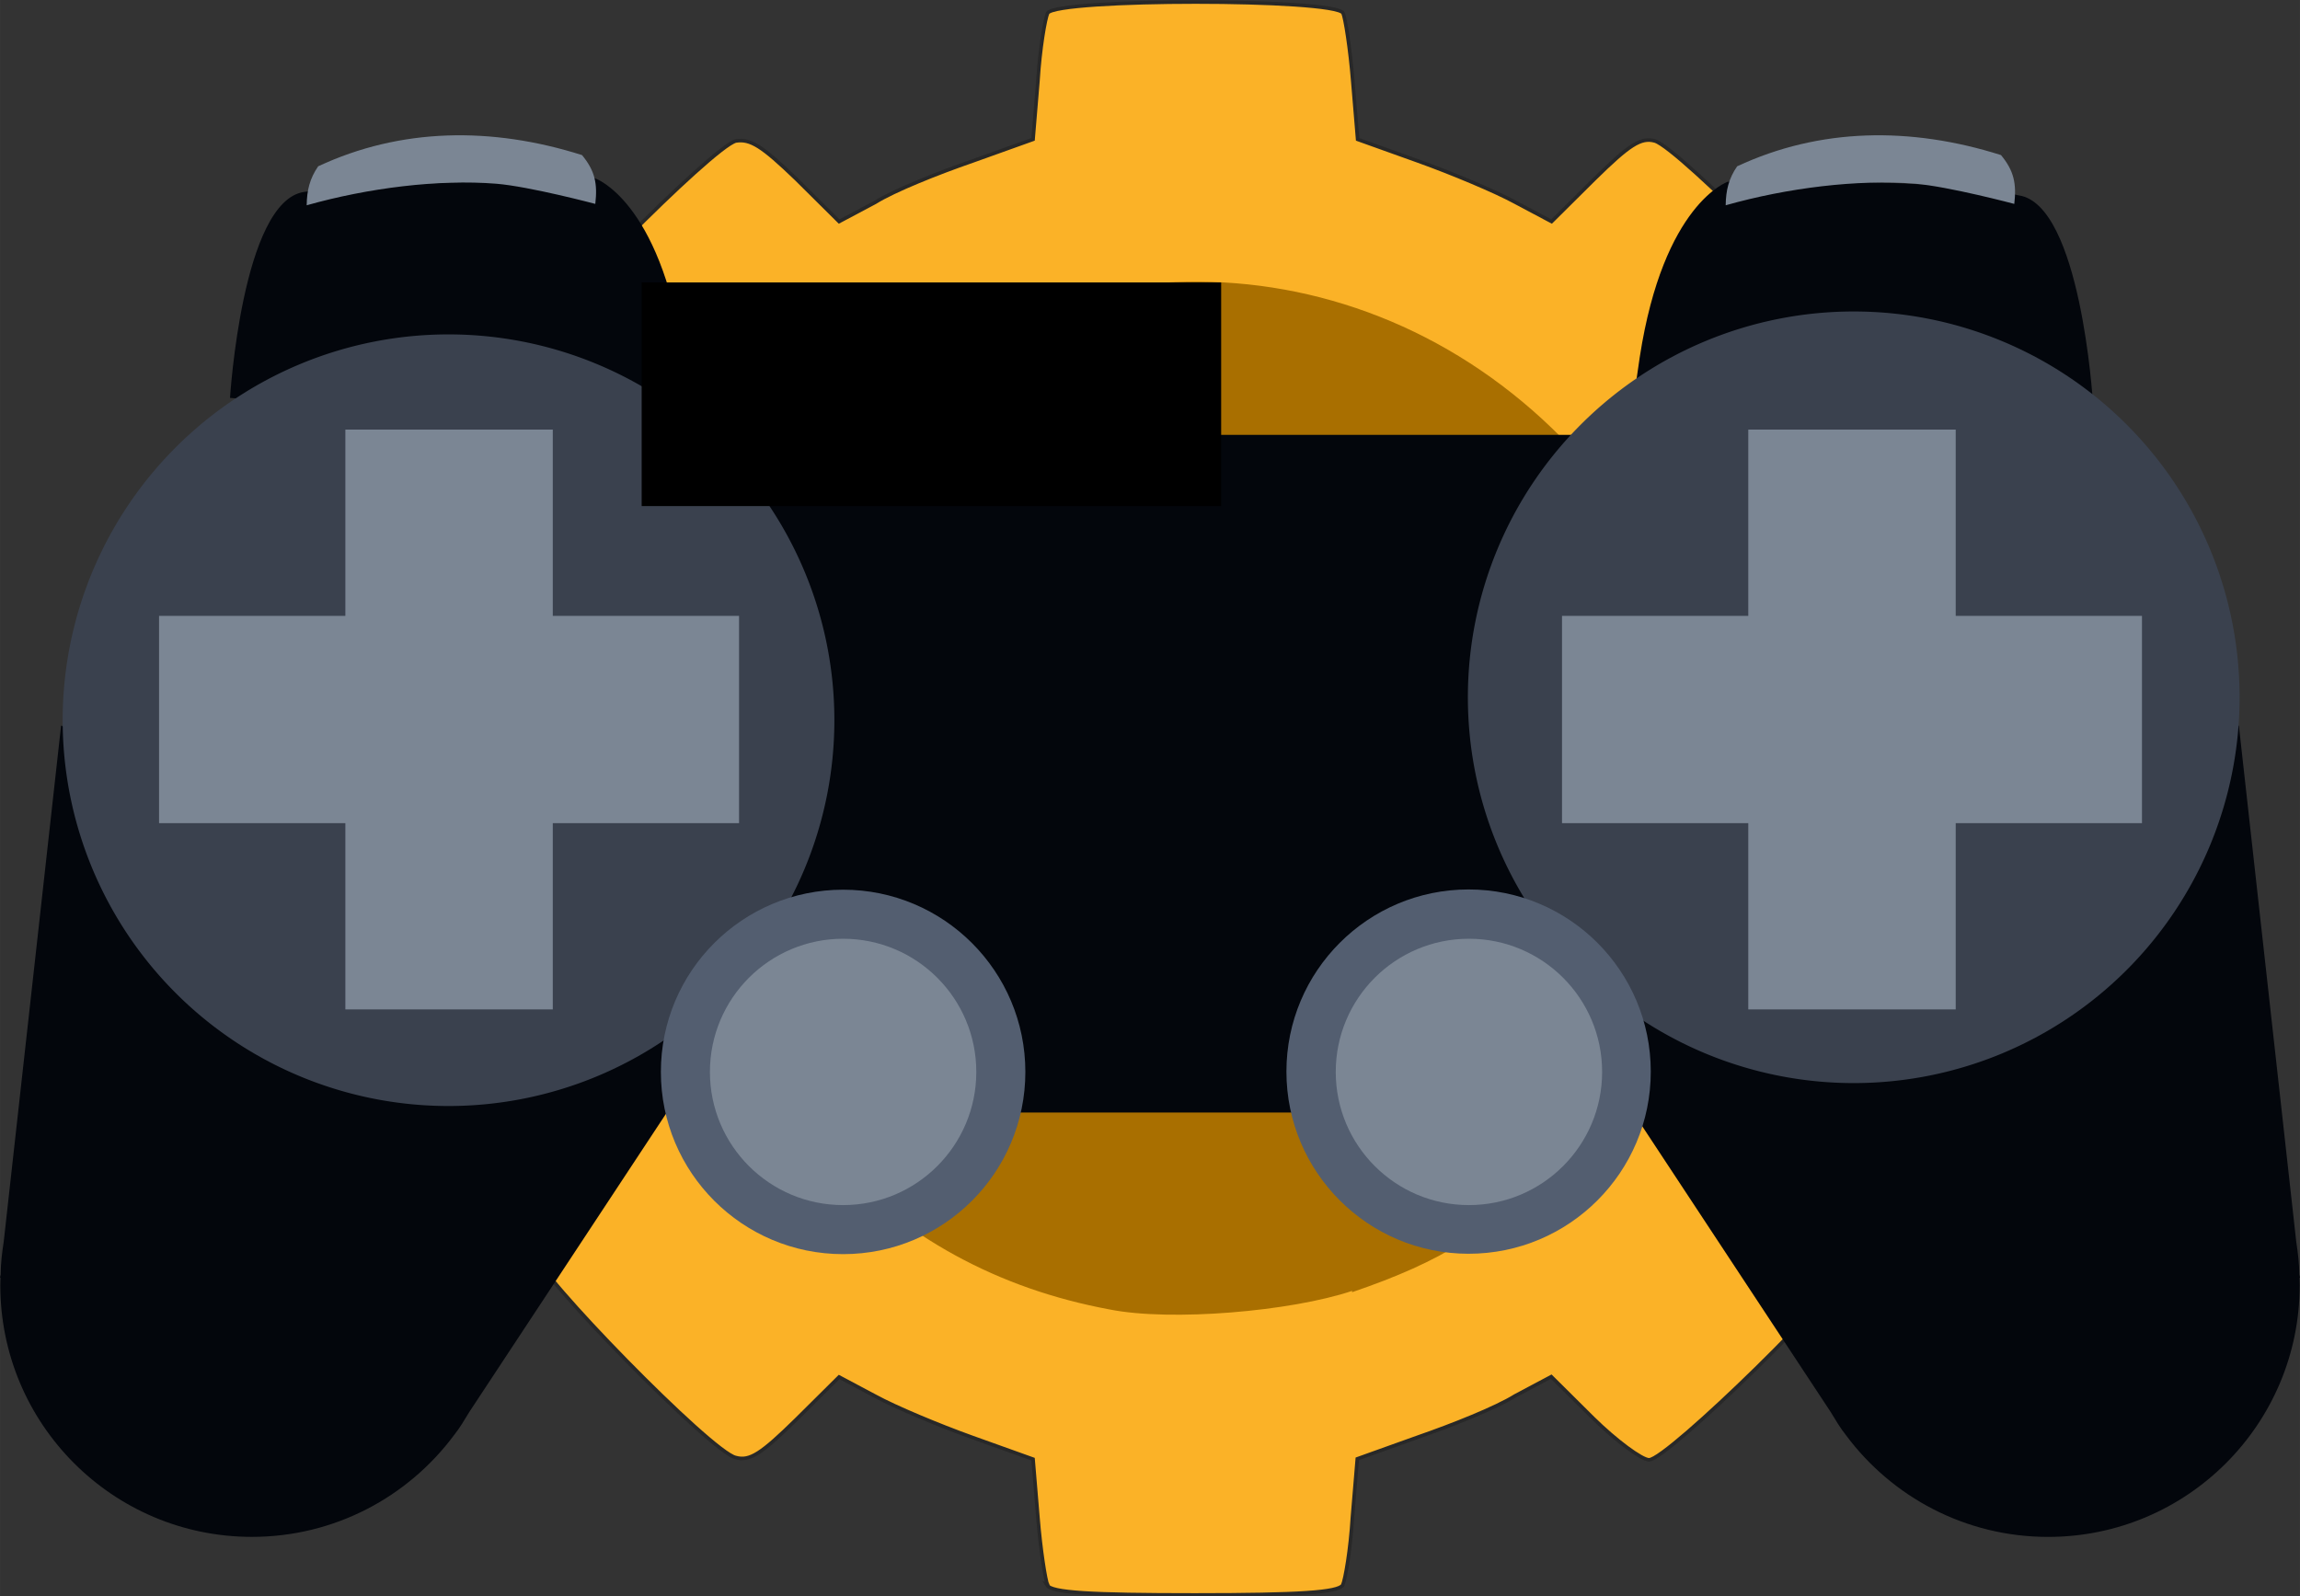 <?xml version="1.0" encoding="UTF-8" standalone="no"?>
<svg
   xmlns:dc="http://purl.org/dc/elements/1.1/"
   xmlns:cc="http://creativecommons.org/ns#"
   xmlns:rdf="http://www.w3.org/1999/02/22-rdf-syntax-ns#"
   xmlns:svg="http://www.w3.org/2000/svg"
   xmlns="http://www.w3.org/2000/svg"
   xmlns:sodipodi="http://sodipodi.sourceforge.net/DTD/sodipodi-0.dtd"
   xmlns:inkscape="http://www.inkscape.org/namespaces/inkscape"
   width="258.957"
   height="179.763"
   version="1.1"
   viewBox="0 0 68.516 47.563"
   id="svg84"
   sodipodi:docname="minitalk_mechanics.svg"
   inkscape:version="1.0rc1 (09960d6f05, 2020-04-09)">
  <rect x="0" y="0" width="68.516" height="47.563" fill="#333333" stroke="none"/>
  <defs
     id="defs88" />
  <sodipodi:namedview
     inkscape:document-rotation="0"
     pagecolor="#ffffff"
     bordercolor="#666666"
     borderopacity="1"
     objecttolerance="10"
     gridtolerance="10"
     guidetolerance="10"
     inkscape:pageopacity="0"
     inkscape:pageshadow="2"
     inkscape:window-width="2560"
     inkscape:window-height="1377"
     id="namedview86"
     showgrid="false"
     inkscape:zoom="1.0212334"
     inkscape:cx="148.34005"
     inkscape:cy="185.2042"
     inkscape:window-x="-8"
     inkscape:window-y="-8"
     inkscape:window-maximized="1"
     inkscape:current-layer="svg84" />
  <g
     id="g66"
     stroke-width="0.011"
     transform="matrix(9.678,0,0,9.678,-1014.885,-956.757)"
     style="fill:#ffffff;fill-opacity:1;stroke:#000000;stroke-opacity:1">
    <path
       id="path56-9"
       fill="#d2d6dc"
       d="m 108.09,103.74 c -0.007,-0.015 -0.022,-0.11 -0.03,-0.209 l -0.015,-0.18 -0.187,-0.067 c -0.103,-0.037 -0.237,-0.093 -0.299,-0.127 l -0.111,-0.059 -0.132,0.131 c -0.107,0.105 -0.143,0.129 -0.186,0.117 -0.074,-0.015 -0.619,-0.573 -0.619,-0.629 0,-0.022 0.059,-0.102 0.128,-0.172 l 0.128,-0.129 -0.059,-0.111 c -0.037,-0.059 -0.091,-0.195 -0.127,-0.299 l -0.067,-0.187 -0.18,-0.015 c -0.099,-0.006 -0.192,-0.022 -0.209,-0.03 -0.045,-0.03 -0.045,-0.882 0,-0.909 0.015,-0.007 0.11,-0.022 0.209,-0.03 l 0.18,-0.015 0.067,-0.187 c 0.037,-0.103 0.093,-0.237 0.127,-0.299 l 0.059,-0.111 -0.128,-0.129 c -0.074,-0.074 -0.128,-0.149 -0.128,-0.172 0,-0.059 0.547,-0.61 0.619,-0.629 0.045,-0.007 0.08,0.015 0.186,0.117 l 0.132,0.131 0.111,-0.059 c 0.059,-0.037 0.195,-0.091 0.299,-0.127 l 0.187,-0.067 0.015,-0.18 c 0.006,-0.099 0.022,-0.192 0.03,-0.209 0.03,-0.045 0.882,-0.045 0.909,0 0.007,0.015 0.022,0.11 0.03,0.209 l 0.015,0.18 0.187,0.067 c 0.103,0.037 0.237,0.093 0.299,0.127 l 0.111,0.059 0.132,-0.131 c 0.107,-0.105 0.143,-0.129 0.186,-0.117 0.074,0.022 0.619,0.573 0.619,0.629 0,0.022 -0.059,0.102 -0.128,0.172 l -0.128,0.129 0.059,0.111 c 0.037,0.059 0.091,0.195 0.127,0.299 l 0.067,0.187 0.18,0.015 c 0.099,0.006 0.192,0.022 0.209,0.03 0.045,0.03 0.045,0.882 0,0.909 -0.015,0.007 -0.11,0.022 -0.209,0.03 l -0.18,0.015 -0.067,0.187 c -0.037,0.103 -0.093,0.237 -0.127,0.299 l -0.059,0.111 0.131,0.132 c 0.105,0.107 0.129,0.143 0.117,0.186 -0.015,0.074 -0.573,0.619 -0.629,0.619 -0.022,0 -0.102,-0.059 -0.172,-0.128 l -0.129,-0.128 -0.111,0.059 c -0.059,0.037 -0.195,0.091 -0.299,0.127 l -0.187,0.067 -0.015,0.18 c -0.006,0.099 -0.022,0.192 -0.03,0.209 -0.015,0.022 -0.132,0.03 -0.455,0.03 -0.323,0 -0.441,-0.007 -0.455,-0.03 z"
       inkscape:connector-curvature="0"
       style="fill:#fbb227;fill-opacity:1;stroke:#282828;stroke-opacity:1" />
    <path
       id="path62"
       fill="#303030"
       d="m 109.027,102.837 c 0.28,-0.096 0.419,-0.184 0.636,-0.4 0.331,-0.331 0.469,-0.658 0.469,-1.116 0,-0.46 -0.153,-0.817 -0.488,-1.142 -0.641,-0.619 -1.614,-0.601 -2.234,0.038 -0.312,0.323 -0.447,0.655 -0.447,1.1 0,0.44 0.135,0.775 0.438,1.092 0.251,0.262 0.536,0.417 0.879,0.481 0.19,0.038 0.559,0.006 0.747,-0.057 z"
       inkscape:connector-curvature="0"
       style="fill:#a96f00;fill-opacity:1;stroke:none;stroke-width:0.014;stroke-opacity:1" />
    <path
       id="path64"
       fill="#d2d6dc"
       d="m 108.41,102.04 c -0.345,-0.067 -0.588,-0.365 -0.588,-0.714 0,-0.206 0.067,-0.361 0.213,-0.51 0.149,-0.149 0.304,-0.213 0.51,-0.213 0.206,0 0.361,0.067 0.51,0.213 0.149,0.149 0.213,0.304 0.213,0.51 0,0.452 -0.421,0.802 -0.859,0.714 z"
       inkscape:connector-curvature="0"
       style="fill:#ffffff;fill-opacity:1;stroke:#000000;stroke-opacity:1" />
  </g>
  <path
     id="path54-8"
     d="m 66.695,21.616 1.71,15.383 c 0.048,0.316 0.09,0.645 0.09,0.975 l 0.021,0.09 -0.014,0.003 c 0.003,0.09 0.005,0.135 0.005,0.225 0,4.138 -3.353,7.498 -7.495,7.498 -2.464,0 -4.65,-1.191 -6.016,-3.024 -0.18,-0.225 -0.316,-0.46 -0.465,-0.704 L 47,30.64 Z"
     inkscape:connector-curvature="0"
     style="fill:#03060c;fill-opacity:1;stroke-width:6.829" />
  <rect
     id="rect56"
     height="20.19"
     width="29.153"
     y="12.956"
     x="19.916"
     style="fill:#03060c;fill-opacity:1;stroke-width:6.829" />
  <path
     id="path58-7"
     d="m 51.466,5.417 c 0,0 -1.909,0.645 -2.617,5.214 -0.704,4.568 0.225,2.324 0.225,2.324 l 13.271,-0.997 c 0,0 -0.361,-5.868 -2.207,-6.137 -2.496,-0.555 -8.668,-0.406 -8.668,-0.406 z"
     inkscape:connector-curvature="0"
     style="fill:#03060c;fill-opacity:1;stroke-width:6.829" />
  <path
     id="path60-1"
     d="m 17.731,5.315 c 0,0 1.909,0.645 2.617,5.213 0.704,4.568 -0.225,2.324 -0.225,2.324 L 6.852,11.855 c 0,0 0.361,-5.868 2.207,-6.137 1.832,-0.27 8.668,-0.406 8.668,-0.406 z"
     inkscape:connector-curvature="0"
     style="fill:#03060c;fill-opacity:1;stroke-width:6.829" />
  <path
     id="path64-0"
     fill-rule="evenodd"
     fill="#e5e5e5"
     d="m 55.222,32.269 a 11.494,11.494 0 1 1 0,-22.989 11.494,11.494 0 0 1 0,22.989 z"
     inkscape:connector-curvature="0"
     style="fill:#3a414e;fill-opacity:1;stroke-width:6.829" />
  <circle
     id="circle66"
     stroke-width="0.188"
     stroke-miterlimit="40"
     fill="#535e70"
     r="5.427"
     cy="31.927"
     cx="43.749" />
  <path
     id="path68"
     fill="#7b8694"
     d="M 1.82,21.616 0.11,36.998 c -0.048,0.316 -0.09,0.645 -0.09,0.975 l -0.02,0.09 0.014,0.003 c -0.003,0.09 -0.005,0.135 -0.005,0.225 0,4.138 3.353,7.498 7.495,7.498 2.464,0 4.65,-1.191 6.016,-3.024 0.18,-0.225 0.316,-0.46 0.465,-0.704 l 7.532,-11.422 z"
     inkscape:connector-curvature="0"
     style="fill:#03060c;fill-opacity:1;stroke-width:6.829" />
  <path
     id="path70"
     fill-rule="evenodd"
     fill="#e5e5e5"
     d="m 13.361,32.952 a 11.494,11.494 0 1 1 0,-22.989 11.494,11.494 0 0 1 0,22.989 z"
     inkscape:connector-curvature="0"
     style="fill:#3a414e;fill-opacity:1;stroke-width:6.829" />
  <path
     id="path72"
     fill="#7b8694"
     d="m 52.081,12.799 v 5.55 h -5.549 v 6.176 h 5.549 v 5.549 h 6.179 v -5.549 h 5.549 v -6.176 h -5.549 v -5.55 z"
     inkscape:connector-curvature="0"
     style="stroke-width:6.829" />
  <path
     id="path74"
     fill="#7b8694"
     d="m 10.288,12.799 v 5.55 H 4.738 v 6.176 H 10.288 v 5.549 h 6.179 v -5.549 h 5.549 v -6.176 H 16.467 v -5.55 z"
     inkscape:connector-curvature="0"
     style="stroke-width:6.829" />
  <flowRoot
     id="flowRoot82"
     xml:space="preserve"
     style="line-height:0.01%"
     word-spacing="0px"
     stroke-width="4.712"
     letter-spacing="0px"
     font-family="Calibri"
     fill="#000000"
     transform="matrix(0.106,0,0,0.106,37.74,-52.71)"><flowRegion
       id="flowRegion78"><rect
         id="rect76-6"
         height="62.857"
         width="162.86"
         y="576.65"
         x="-175.71" /></flowRegion><flowPara
       id="flowPara80"
       style="line-height:1.25"
       font-size="30px"> </flowPara></flowRoot>
  <g
     id="g90"
     stroke-width="0.028"
     stroke-miterlimit="40"
     transform="matrix(6.829,0,0,6.829,-689.539,-667.763)"
     style="fill:#7b8694;fill-opacity:1">
    <path
       id="path86"
       fill="#e5e5e5"
       d="m 102.31,98.679 c 0.269,-0.076 0.575,-0.114 0.827,-0.094 0.146,0.012 0.432,0.088 0.432,0.088 0.01,-0.088 -0.001,-0.144 -0.058,-0.213 -0.395,-0.125 -0.791,-0.119 -1.151,0.049 -0.037,0.054 -0.049,0.105 -0.05,0.169 z"
       inkscape:connector-curvature="0"
       style="fill:#7b8694;fill-opacity:1" />
    <path
       id="path88"
       fill="#e5e5e5"
       d="m 108.5,98.679 c 0.269,-0.076 0.575,-0.114 0.827,-0.094 0.146,0.012 0.432,0.088 0.432,0.088 0.01,-0.088 -0.001,-0.144 -0.058,-0.213 -0.395,-0.125 -0.791,-0.119 -1.151,0.049 -0.037,0.054 -0.049,0.105 -0.05,0.169 z"
       inkscape:connector-curvature="0"
       style="fill:#7b8694;fill-opacity:1" />
  </g>
  <g
     id="g102"
     stroke-width="0.028"
     stroke-miterlimit="40"
     fill="#ffffff"
     transform="matrix(7.263,0,0,7.263,-687.626,-707.546)" />
  <g
     id="g122"
     stroke-width="0.028"
     stroke-miterlimit="40"
     transform="matrix(6.829,0,0,6.829,-689.539,-667.763)">
    <circle
       id="circle112"
       fill="#7b8694"
       r="0.581"
       cy="102.46"
       cx="107.38" />
    <circle
       id="circle116"
       fill="#535e70"
       r="0.795"
       cy="102.46"
       cx="104.65" />
    <circle
       id="circle118"
       fill="#7b8694"
       r="0.581"
       cy="102.46"
       cx="104.65" />
  </g>
</svg>
